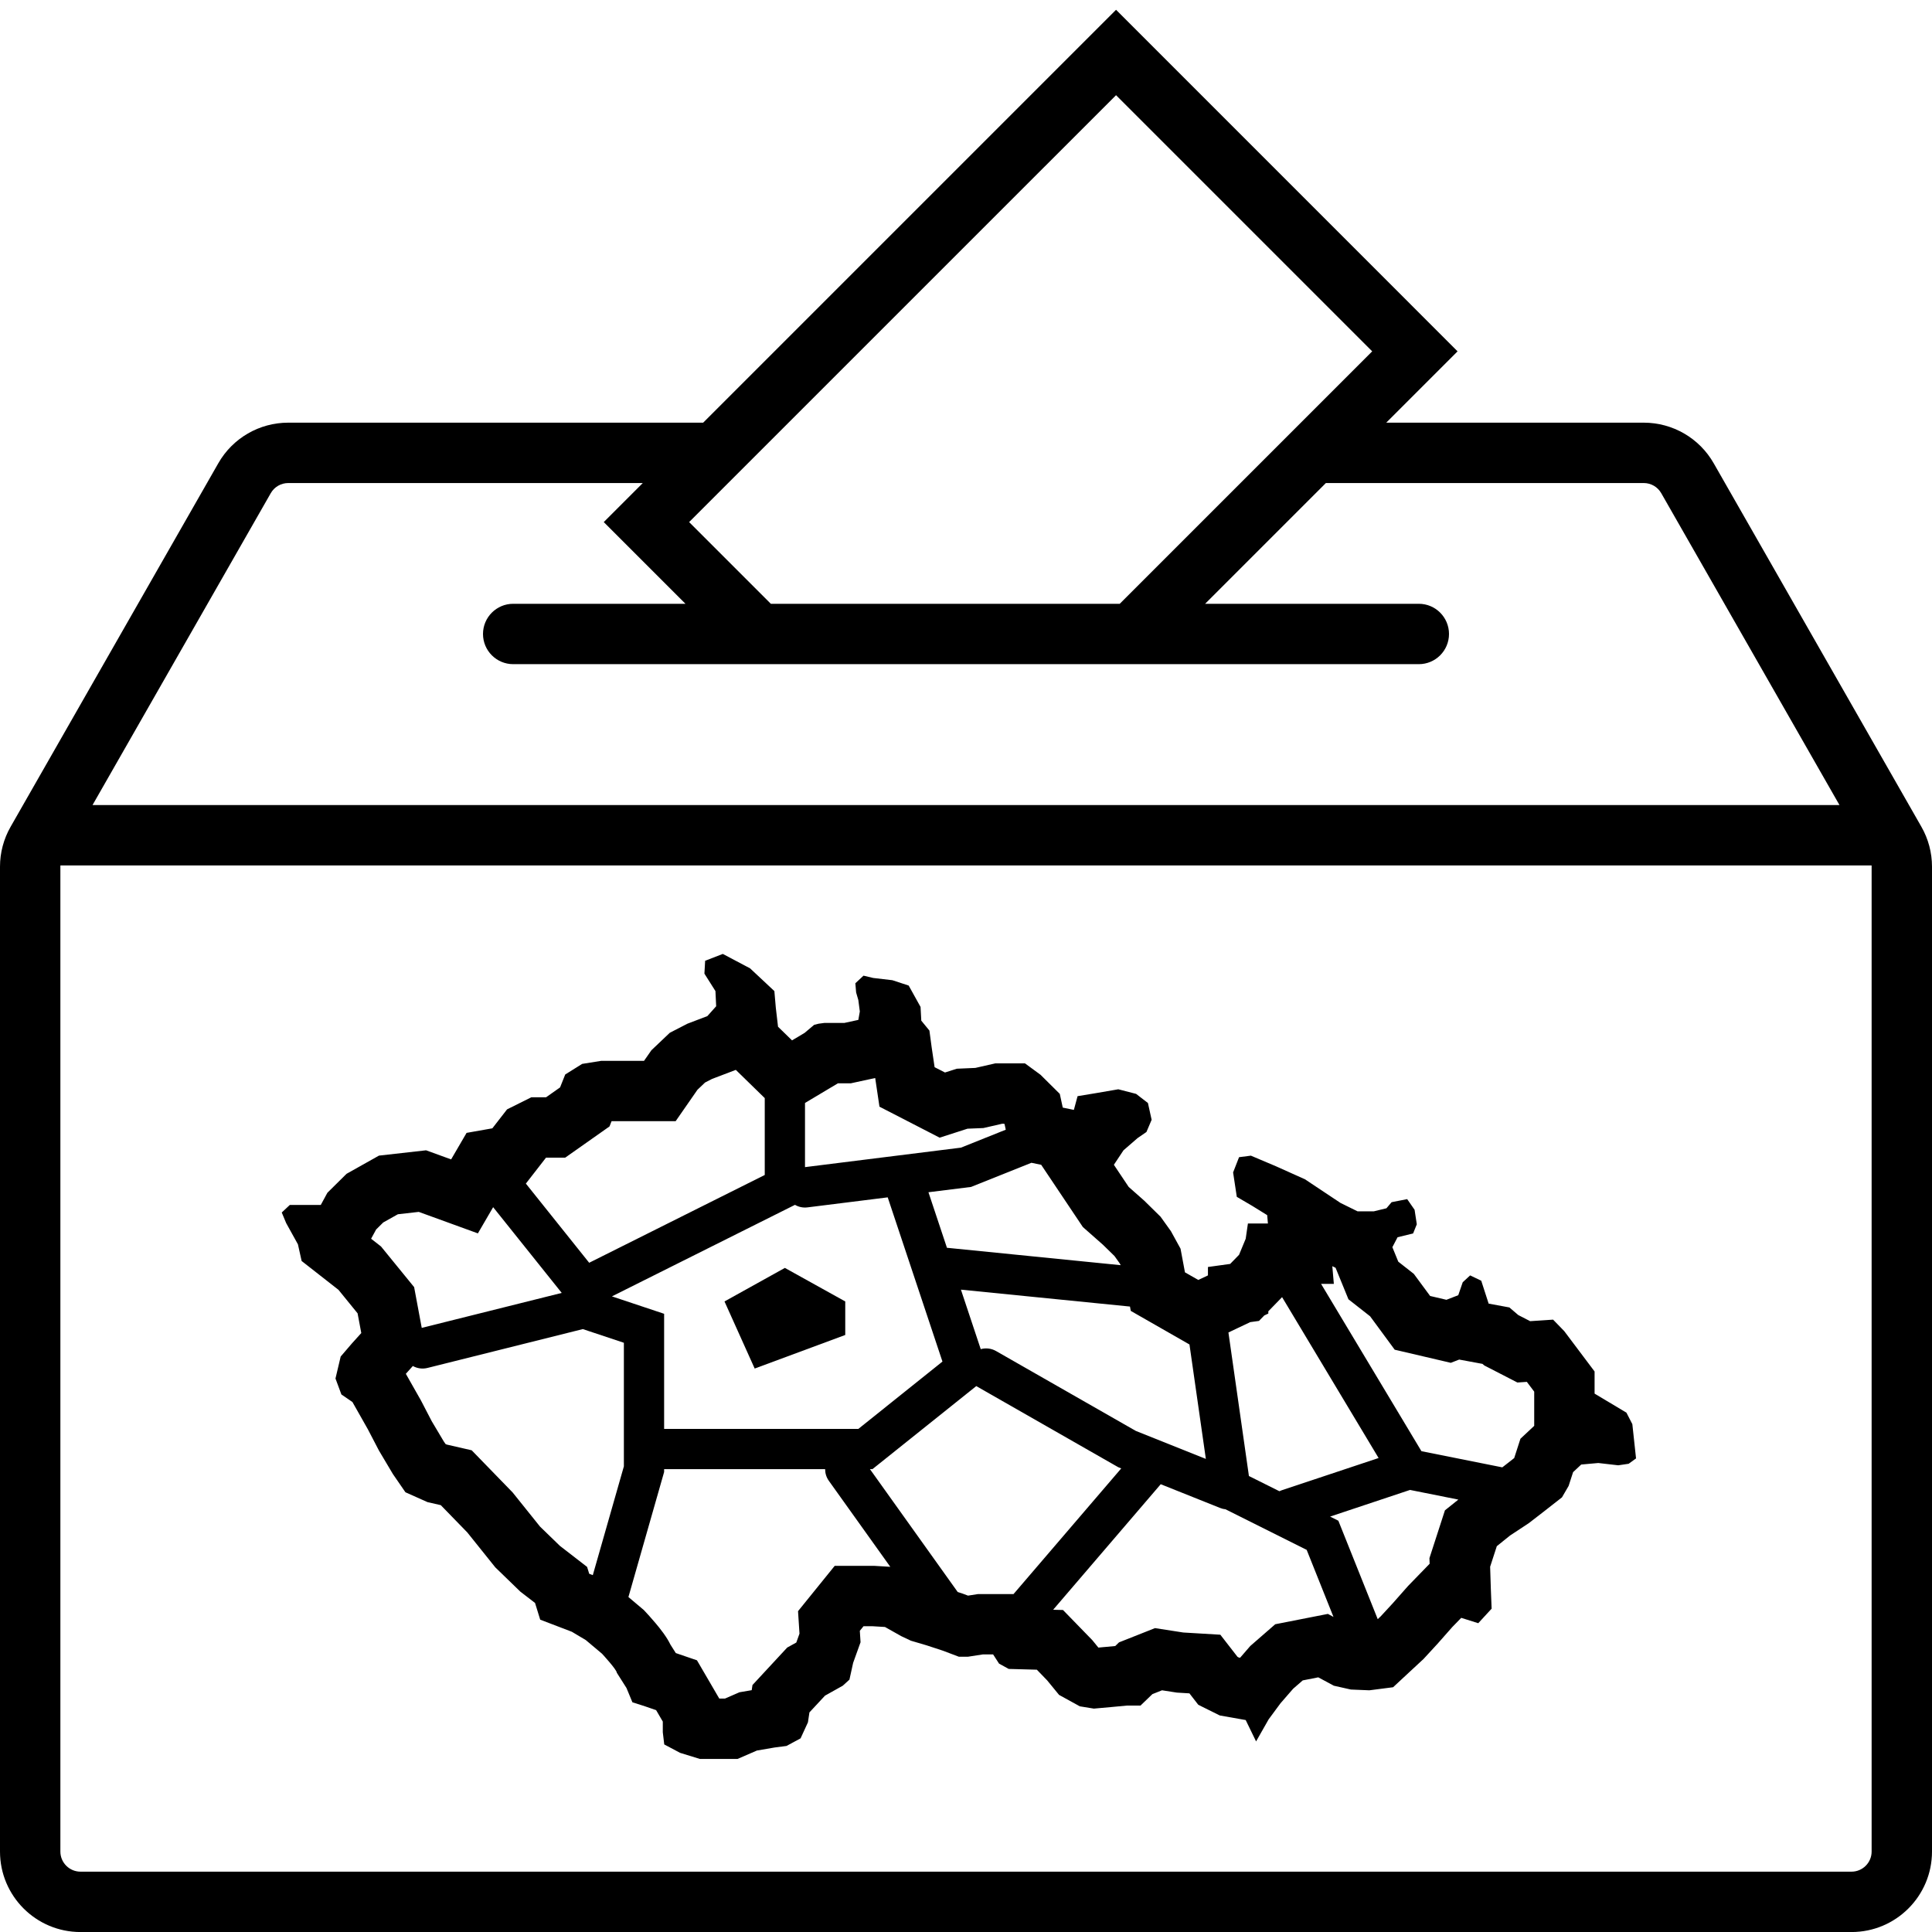 <svg width="48" height="48" viewBox="0 0 48 48" fill="none" xmlns="http://www.w3.org/2000/svg">
<g clip-path="url(#clip0_7051_11945)">
<path d="M18 32.334L19.5 31.501L21 32.334V33.167L18.75 34.001L18 32.334Z" fill="currentColor"/>
<path fill-rule="evenodd" clip-rule="evenodd" d="M39.617 34.624L40.408 35.097L40.555 35.382L40.647 36.234L40.463 36.367L40.205 36.405L39.709 36.348L39.285 36.386L39.083 36.575L38.972 36.917L38.807 37.201L38.347 37.561L37.979 37.845L37.519 38.148L37.188 38.414L37.022 38.925L37.04 39.494L37.059 39.967L36.727 40.328L36.304 40.195L36.083 40.422L35.715 40.839L35.366 41.218L34.998 41.559L34.611 41.919L34.022 41.995L33.562 41.976L33.139 41.881L32.752 41.673L32.366 41.749L32.127 41.957L31.814 42.317L31.52 42.715L31.207 43.265L30.949 42.734L30.305 42.62L29.771 42.355L29.551 42.071L29.238 42.052L28.87 41.995L28.631 42.09L28.336 42.374H28.005L27.6 42.412L27.177 42.45L26.827 42.393L26.312 42.109L26.017 41.749L25.76 41.483L25.061 41.464L24.821 41.332L24.674 41.104H24.416L24.048 41.161H23.823L23.423 41.01L23.018 40.877L22.631 40.763L22.392 40.65L21.987 40.422L21.674 40.403H21.454L21.362 40.517L21.38 40.801L21.196 41.313L21.104 41.73L20.938 41.881L20.497 42.128L20.11 42.544L20.073 42.791L19.89 43.189L19.54 43.378L19.245 43.416L18.804 43.492L18.325 43.7H17.387L16.897 43.549L16.503 43.34L16.467 43.037V42.772L16.301 42.488L16.025 42.393L15.712 42.293L15.565 41.938L15.324 41.558C15.324 41.483 14.958 41.087 14.958 41.087L16.059 40.069L16.062 40.072L16.066 40.077L16.082 40.094L16.1 40.114L16.132 40.149C16.172 40.194 16.228 40.258 16.287 40.327C16.341 40.391 16.416 40.482 16.484 40.577C16.516 40.622 16.569 40.697 16.62 40.789C16.63 40.807 16.643 40.831 16.657 40.86L16.79 41.07L17.316 41.25L17.87 42.2H18.013L18.371 42.044L18.676 41.992L18.695 41.864L19.558 40.933L19.784 40.808L19.863 40.587L19.827 40.029L20.738 38.903H21.72L22.119 38.927L20.593 36.791C20.53 36.703 20.5 36.602 20.5 36.501H16.5V36.571L15.613 39.678L15.996 40.001L16.059 40.069C16.059 40.069 16.059 40.069 14.958 41.087L14.555 40.748L14.208 40.541L13.421 40.24L13.293 39.825L12.927 39.543L12.305 38.94L11.61 38.073L10.951 37.395L10.622 37.32L10.073 37.075L9.762 36.623L9.415 36.039L9.14 35.511L8.756 34.833L8.482 34.645L8.335 34.249L8.464 33.703L8.738 33.383L8.976 33.119L8.884 32.629L8.409 32.045L7.494 31.329L7.402 30.915L7.11 30.388L7 30.124L7.201 29.936H7.97L8.134 29.634L8.61 29.163L9.415 28.711L10.586 28.579L11.208 28.805L11.592 28.146L12.232 28.033L12.598 27.562L13.202 27.261H13.568L13.915 27.016L14.043 26.695L14.464 26.432L14.94 26.356H16.001L16.184 26.093L16.641 25.659L17.08 25.433L17.574 25.245L17.793 25L17.775 24.623L17.501 24.19L17.519 23.87L17.958 23.7L18.635 24.058L19.239 24.623L19.275 25.038L19.33 25.509L19.678 25.848L19.991 25.661L20.227 25.462L20.337 25.434L20.478 25.415H20.975L21.325 25.339L21.362 25.13L21.325 24.846L21.27 24.657L21.251 24.429L21.454 24.24L21.693 24.297L22.171 24.353L22.576 24.486L22.871 25.017L22.889 25.358L23.091 25.604L23.147 26.021L23.22 26.514L23.478 26.646L23.772 26.552L24.232 26.532L24.729 26.419H25.465L25.852 26.703L26.33 27.177L26.404 27.518L26.68 27.575L26.772 27.234L27.232 27.158L27.784 27.063L28.226 27.177L28.52 27.404L28.612 27.821L28.483 28.124L28.262 28.276L27.913 28.579L27.674 28.939L28.042 29.489L28.428 29.83L28.833 30.228L29.091 30.588L29.33 31.023L29.44 31.611L29.771 31.8L30.011 31.687V31.478L30.563 31.402L30.784 31.175L30.949 30.777L31.004 30.398H31.501L31.483 30.19L31.115 29.962L30.728 29.735L30.636 29.129L30.784 28.75L31.078 28.712L31.704 28.977L32.421 29.299L33.305 29.887L33.728 30.095H34.133L34.446 30.019L34.574 29.868L34.961 29.792L35.145 30.057L35.2 30.417L35.108 30.645L34.722 30.739L34.593 30.986L34.74 31.346L35.126 31.649L35.531 32.198L35.936 32.293L36.23 32.179L36.341 31.857L36.525 31.687L36.801 31.819L36.985 32.388L37.5 32.483L37.721 32.672L38.016 32.824L38.586 32.786L38.862 33.07L39.617 34.074V34.624ZM21.614 36.501L23.794 39.553L23.922 39.595L24.05 39.643L24.301 39.604H25.181L27.857 36.482L27.782 36.452L24.255 34.437L21.675 36.501H21.614ZM26.165 39.994L28.838 36.875L30.314 37.465C30.358 37.483 30.404 37.494 30.448 37.498L32.464 38.506L33.13 40.172L32.991 40.097L31.683 40.354L31.063 40.894L30.81 41.186L30.779 41.181L30.746 41.164L30.319 40.614L29.398 40.559L28.696 40.45L27.802 40.804L27.708 40.895L27.466 40.918L27.46 40.918L27.289 40.934L27.138 40.749L26.41 40L26.165 39.994ZM24.366 33.519C24.491 33.485 24.628 33.498 24.748 33.567L28.218 35.55L29.959 36.246L29.552 33.403L28.094 32.569L28.074 32.461L23.874 32.041L24.366 33.519ZM23.55 31.003L27.843 31.433L27.819 31.388L27.689 31.206L27.405 30.928L26.903 30.485L25.87 28.942L25.872 28.94L25.626 28.889L24.126 29.489L23.067 29.621L23.527 31.002C23.535 31.002 23.542 31.003 23.55 31.003ZM31.029 36.671L30.52 33.105L31.061 32.848L31.279 32.818L31.411 32.682L31.511 32.635V32.579L31.853 32.227L34.251 36.224L31.842 37.026C31.823 37.033 31.804 37.041 31.786 37.049L31.029 36.671ZM35.315 36.054L32.822 31.898H33.139L33.101 31.458L33.182 31.498L33.502 32.281L34.04 32.703L34.651 33.533L36.045 33.859L36.253 33.778L36.831 33.885L36.878 33.925L37.699 34.348L37.934 34.332L38.117 34.575V35.425L37.775 35.745L37.62 36.225L37.426 36.377L37.324 36.456L35.315 36.054ZM33.046 37.679L33.251 37.782L34.229 40.227L34.303 40.158L34.602 39.834L34.983 39.403L35.519 38.851L35.514 38.712L35.899 37.524L36.232 37.257L35.032 37.017L33.046 37.679ZM15.5 35.99L15.5 36.001L15.5 36.012V36.431L14.728 39.134L14.639 39.1L14.586 38.929L13.911 38.407L13.417 37.928L12.736 37.079L11.719 36.032L11.1 35.89L11.07 35.877L11.026 35.813L10.726 35.309L10.459 34.795L10.083 34.132L10.257 33.938C10.364 33.998 10.493 34.018 10.621 33.986L14.48 33.021L15.5 33.361V35.99ZM16.5 35.501H21.325L23.415 33.828L22.055 29.748L20.062 29.997C19.95 30.011 19.842 29.987 19.751 29.934L15.203 32.208L16.5 32.641V35.501ZM23.874 28.513L20 28.997V27.403L20.817 26.915H21.136L21.744 26.783L21.85 27.495L23.345 28.265L24.038 28.042L24.432 28.026L24.899 27.919H24.948L24.958 27.929L24.988 28.067L23.874 28.513ZM13.956 32.122L12.252 29.992L11.873 30.643L10.404 30.109L9.885 30.168L9.521 30.372L9.345 30.546L9.22 30.776L9.466 30.968L10.289 31.978L10.478 32.991L13.956 32.122ZM13.065 29.406L14.638 31.373L19 29.192V27.282L18.281 26.581L17.692 26.805L17.517 26.895L17.328 27.075L16.786 27.856H15.194L15.143 27.986L14.043 28.761H13.566L13.065 29.406Z" fill="currentColor"/>
<path fill-rule="evenodd" clip-rule="evenodd" d="M34.441 10.501L36.213 8.729L27.728 0.243L17.47 10.501H7.161C6.443 10.501 5.78 10.885 5.424 11.509L0.264 20.54C0.091 20.842 0 21.184 0 21.532V46.001C0 47.105 0.895 48.001 2 48.001H46C47.105 48.001 48 47.105 48 46.001V21.532C48 21.184 47.909 20.842 47.736 20.54L42.576 11.509C42.22 10.885 41.557 10.501 40.839 10.501H34.441ZM27.728 2.365L17.121 12.971L19.151 15.001H27.82L34.092 8.729L27.728 2.365ZM15 12.971L17.03 15.001H12.75C12.336 15.001 12 15.337 12 15.751C12 16.165 12.336 16.501 12.75 16.501H35.25C35.664 16.501 36 16.165 36 15.751C36 15.337 35.664 15.001 35.25 15.001H29.941L32.941 12.001H40.839C41.019 12.001 41.184 12.097 41.273 12.253L45.701 20.001H2.299L6.727 12.253C6.816 12.097 6.981 12.001 7.161 12.001H15.97L15 12.971ZM1.501 21.501C1.5 21.511 1.5 21.522 1.5 21.532V46.001C1.5 46.277 1.724 46.501 2 46.501H46C46.276 46.501 46.5 46.277 46.5 46.001V21.532C46.5 21.522 46.5 21.511 46.499 21.501H1.501Z" fill="currentColor"/>
</g>
<defs>
<clipPath id="clip0_7051_11945">
<rect width="48" height="48" fill="white" transform="translate(0 0.001)"/>
</clipPath>
</defs>
</svg>
